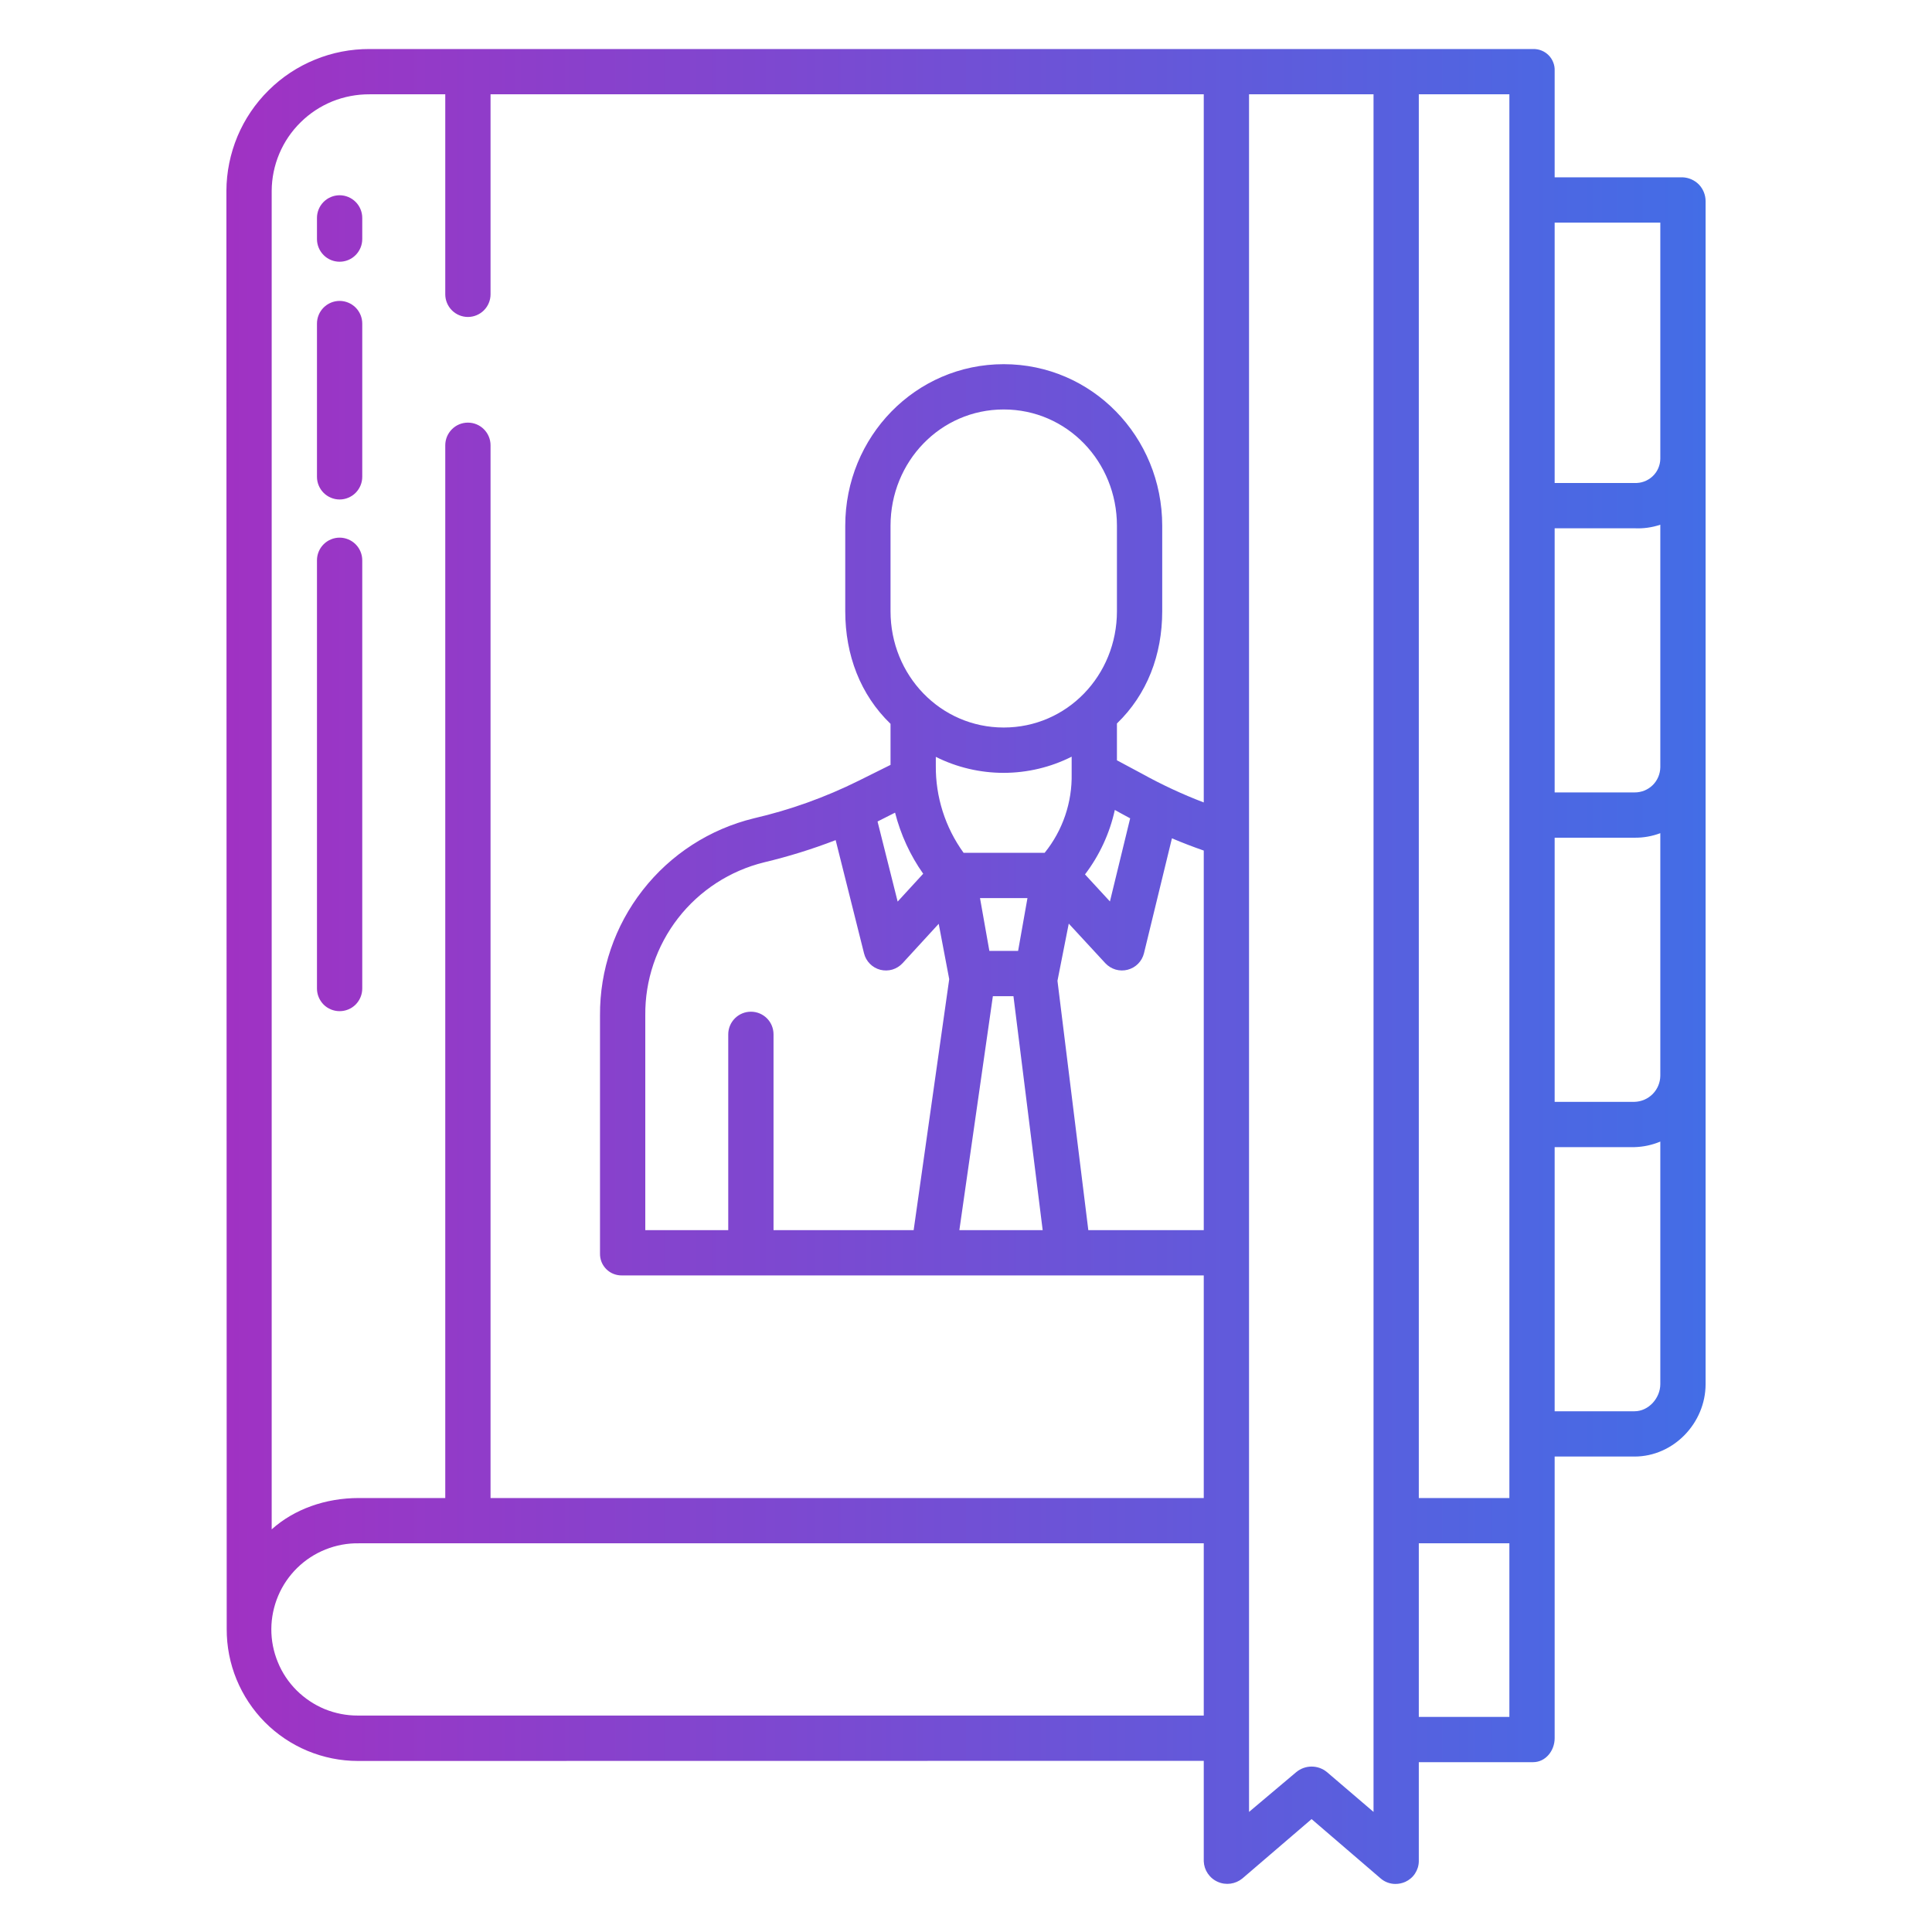 <svg width="32" height="32" viewBox="0 0 32 32" fill="none" xmlns="http://www.w3.org/2000/svg">
<path d="M27.87 2.937H25.75V1.171C25.752 1.124 25.744 1.076 25.726 1.032C25.709 0.988 25.683 0.948 25.649 0.914C25.616 0.881 25.576 0.854 25.532 0.837C25.488 0.819 25.441 0.811 25.393 0.812H6.121C5.811 0.811 5.503 0.87 5.217 0.988C4.93 1.105 4.669 1.277 4.449 1.496C4.228 1.714 4.053 1.973 3.933 2.259C3.814 2.545 3.751 2.851 3.75 3.161L3.755 26.982C3.754 27.269 3.809 27.552 3.918 27.817C4.027 28.082 4.187 28.323 4.388 28.526C4.59 28.729 4.83 28.89 5.094 29C5.359 29.11 5.642 29.167 5.928 29.167L19.938 29.165V30.829C19.941 30.902 19.964 30.972 20.005 31.032C20.046 31.092 20.103 31.14 20.17 31.169C20.236 31.199 20.31 31.209 20.382 31.199C20.454 31.189 20.522 31.159 20.578 31.113L21.724 30.13L22.868 31.113C22.936 31.172 23.023 31.204 23.113 31.204C23.169 31.204 23.224 31.192 23.275 31.17C23.341 31.14 23.398 31.092 23.437 31.032C23.477 30.971 23.499 30.901 23.5 30.829V29.187H25.393C25.6 29.187 25.75 28.997 25.75 28.79V24.125H27.073C27.719 24.125 28.25 23.57 28.25 22.925V3.328C28.249 3.227 28.209 3.129 28.139 3.056C28.068 2.984 27.971 2.941 27.87 2.937ZM19.938 28.415H5.928C5.74 28.416 5.553 28.379 5.378 28.308C5.204 28.236 5.046 28.13 4.912 27.997C4.779 27.864 4.673 27.706 4.602 27.531C4.53 27.357 4.493 27.17 4.494 26.981C4.495 26.793 4.534 26.606 4.607 26.433C4.68 26.259 4.788 26.102 4.922 25.97C5.057 25.838 5.216 25.734 5.392 25.664C5.567 25.594 5.754 25.559 5.942 25.562H19.938V28.415ZM19.938 20.375H18.026L17.515 16.245L17.702 15.298L18.308 15.954C18.354 16.003 18.413 16.04 18.478 16.059C18.543 16.078 18.612 16.079 18.677 16.062C18.743 16.045 18.803 16.011 18.851 15.962C18.898 15.914 18.932 15.854 18.948 15.788L19.411 13.885C19.587 13.96 19.763 14.027 19.938 14.088L19.938 20.375ZM16.445 16.5H16.786L17.27 20.375H15.89L16.445 16.5ZM16.232 14.875H17.018L16.863 15.75H16.387L16.232 14.875ZM15.96 14.125C15.656 13.705 15.495 13.199 15.5 12.681V12.536C15.849 12.711 16.235 12.801 16.625 12.801C17.016 12.8 17.401 12.709 17.75 12.533V12.814C17.76 13.29 17.602 13.755 17.303 14.125H15.96ZM12.438 16.757C12.338 16.757 12.243 16.796 12.172 16.867C12.102 16.937 12.062 17.032 12.062 17.132V20.375H10.688V16.818C10.682 16.236 10.874 15.668 11.231 15.208C11.588 14.748 12.091 14.422 12.656 14.283C13.059 14.187 13.455 14.064 13.841 13.915L14.311 15.79C14.327 15.856 14.361 15.916 14.409 15.964C14.456 16.012 14.516 16.046 14.582 16.063C14.647 16.079 14.716 16.078 14.781 16.059C14.846 16.039 14.904 16.003 14.95 15.953L15.548 15.301L15.722 16.218L15.133 20.375H12.812V17.132C12.812 17.032 12.773 16.937 12.703 16.867C12.632 16.796 12.537 16.757 12.438 16.757ZM16.625 12.05C15.576 12.05 14.75 11.186 14.75 10.124V8.708C14.75 7.646 15.576 6.782 16.625 6.782C17.674 6.782 18.5 7.646 18.5 8.708V10.124C18.5 11.187 17.674 12.05 16.625 12.05ZM18.465 13.415L18.562 13.469C18.614 13.498 18.667 13.526 18.719 13.554L18.384 14.931L17.971 14.483C18.211 14.167 18.38 13.803 18.465 13.415ZM14.825 13.46C14.918 13.823 15.075 14.166 15.291 14.472L14.868 14.933L14.535 13.607L14.548 13.6L14.825 13.46ZM19.938 13.291C19.584 13.156 19.241 12.996 18.911 12.813L18.5 12.593V11.983C19 11.501 19.25 10.846 19.25 10.124V8.708C19.25 7.233 18.087 6.032 16.625 6.032C15.163 6.032 14 7.233 14 8.708V10.124C14 10.849 14.25 11.507 14.75 11.989V12.669L14.221 12.932C13.669 13.206 13.087 13.415 12.486 13.554C11.756 13.732 11.107 14.151 10.645 14.744C10.182 15.336 9.933 16.067 9.938 16.818V20.763C9.937 20.811 9.946 20.859 9.964 20.904C9.982 20.948 10.009 20.988 10.043 21.022C10.078 21.056 10.118 21.083 10.163 21.1C10.208 21.118 10.256 21.126 10.304 21.125H19.938V24.812H8.125V7.375C8.125 7.275 8.085 7.18 8.015 7.11C7.945 7.039 7.849 7 7.75 7C7.651 7 7.555 7.039 7.485 7.11C7.415 7.18 7.375 7.275 7.375 7.375V24.812H5.942C5.393 24.812 4.875 24.995 4.5 25.331V3.161C4.501 2.95 4.544 2.741 4.626 2.546C4.708 2.351 4.828 2.174 4.979 2.026C5.129 1.877 5.308 1.76 5.503 1.68C5.699 1.601 5.909 1.561 6.121 1.562H7.375V4.875C7.375 4.974 7.415 5.07 7.485 5.14C7.555 5.21 7.651 5.25 7.75 5.25C7.849 5.25 7.945 5.21 8.015 5.14C8.085 5.07 8.125 4.974 8.125 4.875V1.562H19.938V13.291ZM22.75 30.011L21.978 29.351C21.906 29.292 21.817 29.26 21.724 29.26C21.632 29.26 21.543 29.292 21.471 29.351L20.688 30.011V1.562H22.75V30.011ZM25 28.437H23.5V25.562H25V28.437ZM25 24.812H23.5V1.562H25V24.812ZM27.5 22.925C27.5 23.157 27.306 23.375 27.073 23.375H25.75V19H27.073C27.22 18.996 27.365 18.965 27.5 18.908V22.925ZM27.5 17.817C27.499 17.93 27.454 18.039 27.374 18.12C27.295 18.2 27.187 18.247 27.073 18.25H25.75V13.875H27.073C27.219 13.877 27.364 13.851 27.5 13.8V17.817ZM27.5 12.708C27.498 12.82 27.453 12.927 27.373 13.005C27.293 13.083 27.185 13.126 27.073 13.125H25.75V8.75H27.073C27.218 8.757 27.363 8.737 27.5 8.691V12.708ZM27.5 7.6C27.499 7.655 27.487 7.708 27.465 7.758C27.443 7.808 27.411 7.853 27.371 7.89C27.331 7.927 27.284 7.956 27.233 7.975C27.182 7.994 27.128 8.002 27.073 8H25.75V3.687H27.5V7.6Z" fill="url(#paint0_linear)"/>
<path d="M5.625 8.905C5.526 8.905 5.43 8.945 5.36 9.015C5.29 9.085 5.25 9.181 5.25 9.28V16.373C5.25 16.473 5.29 16.568 5.36 16.639C5.43 16.709 5.526 16.748 5.625 16.748C5.724 16.748 5.82 16.709 5.89 16.639C5.96 16.568 6 16.473 6 16.373V9.28C6 9.181 5.96 9.085 5.89 9.015C5.82 8.945 5.724 8.905 5.625 8.905Z" fill="url(#paint1_linear)"/>
<path d="M5.625 4.984C5.526 4.984 5.43 5.024 5.36 5.094C5.29 5.164 5.25 5.26 5.25 5.359V7.898C5.25 7.997 5.29 8.092 5.36 8.163C5.43 8.233 5.526 8.273 5.625 8.273C5.724 8.273 5.82 8.233 5.89 8.163C5.96 8.092 6 7.997 6 7.898V5.359C6 5.26 5.96 5.164 5.89 5.094C5.82 5.024 5.724 4.984 5.625 4.984Z" fill="url(#paint2_linear)"/>
<path d="M5.625 3.234C5.526 3.234 5.43 3.274 5.36 3.344C5.29 3.414 5.25 3.51 5.25 3.609V3.96C5.25 4.059 5.29 4.155 5.36 4.225C5.43 4.296 5.526 4.335 5.625 4.335C5.724 4.335 5.82 4.296 5.89 4.225C5.96 4.155 6 4.059 6 3.96V3.609C6 3.51 5.96 3.414 5.89 3.344C5.82 3.274 5.724 3.234 5.625 3.234Z" fill="url(#paint3_linear)"/>
<defs>
<linearGradient id="paint0_linear" x1="3.75" y1="16.008" x2="28.25" y2="16.008" gradientUnits="userSpaceOnUse">
<stop stop-color="#A032C3"/>
<stop offset="1" stop-color="#436DE6"/>
</linearGradient>
<linearGradient id="paint1_linear" x1="3.75" y1="16.008" x2="28.25" y2="16.008" gradientUnits="userSpaceOnUse">
<stop stop-color="#A032C3"/>
<stop offset="1" stop-color="#436DE6"/>
</linearGradient>
<linearGradient id="paint2_linear" x1="3.75" y1="16.008" x2="28.25" y2="16.008" gradientUnits="userSpaceOnUse">
<stop stop-color="#A032C3"/>
<stop offset="1" stop-color="#436DE6"/>
</linearGradient>
<linearGradient id="paint3_linear" x1="3.75" y1="16.008" x2="28.25" y2="16.008" gradientUnits="userSpaceOnUse">
<stop stop-color="#A032C3"/>
<stop offset="1" stop-color="#436DE6"/>
</linearGradient>
</defs>
</svg>
